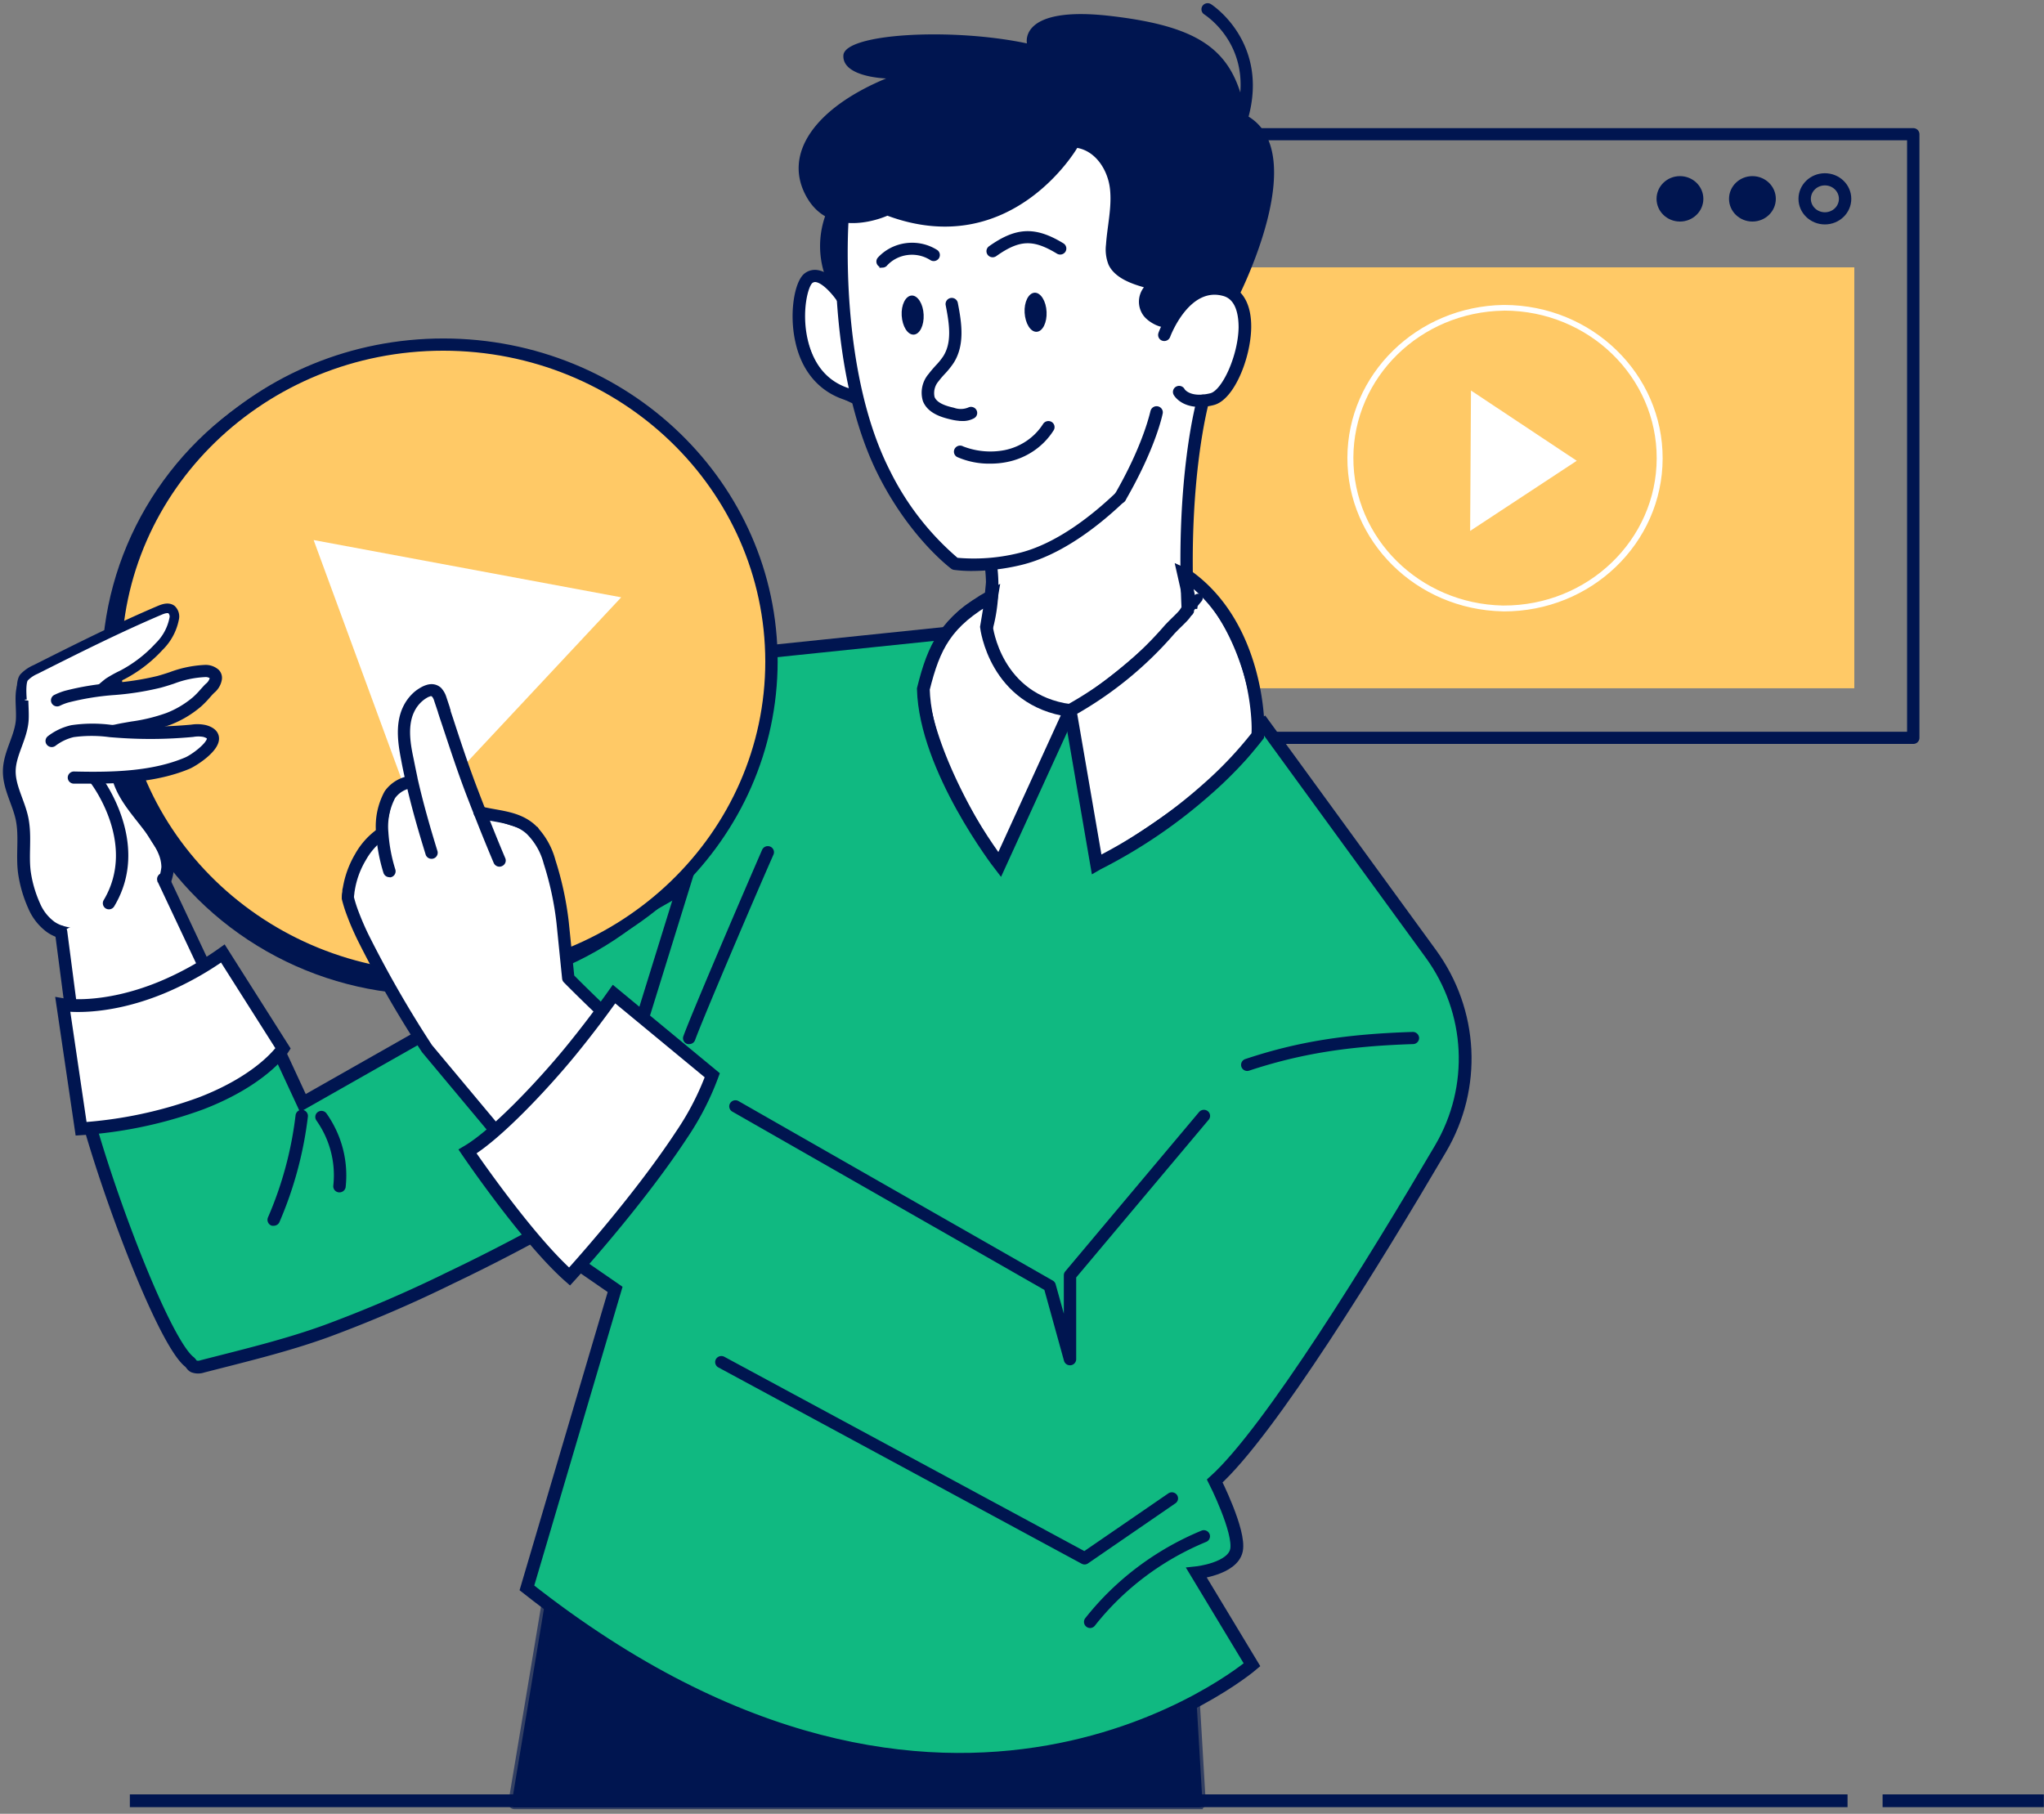 <svg width="320" height="284" fill="none" aria-hidden="true" xmlns="http://www.w3.org/2000/svg"><rect width="100%" height="100%" fill="#808080" stroke="none"/><path fill-rule="evenodd" clip-rule="evenodd" d="M157.556 115.983h141.976a.46.46 0 0 0 .468-.452V21.017a.46.46 0 0 0-.468-.452H157.556a.46.46 0 0 0-.468.452v94.514c0 .25.209.452.468.452Zm141.508-.904h-141.04v-93.61h141.04v93.61Z" fill="#001550"/><path d="M158.024 115.079h-.5v.5h.5v-.5Zm141.04 0v.5h.5v-.5h-.5Zm-141.04-93.61v-.5h-.5v.5h.5Zm141.04 0h.5v-.5h-.5v.5Zm.468 94.014H157.556v1h141.976v-1Zm-.032.048c0-.019.009-.033.016-.04a.026.026 0 0 1 .016-.008v1a.96.96 0 0 0 .968-.952h-1Zm0-94.514v94.514h1V21.017h-1Zm.032.048a.024.024 0 0 1-.016-.008.057.057 0 0 1-.016-.04h1a.96.96 0 0 0-.968-.952v1Zm-141.976 0h141.976v-1H157.556v1Zm.032-.048a.057.057 0 0 1-.016.04.024.024 0 0 1-.016.008v-1a.96.96 0 0 0-.968.952h1Zm0 94.514V21.017h-1v94.514h1Zm-.032-.048c.003 0 .01.002.016.008a.057.057 0 0 1 .016.04h-1c0 .542.45.952.968.952v-1Zm.468.096h141.04v-1h-141.04v1Zm-.5-94.11v93.61h1v-93.61h-1Zm141.54-.5h-141.04v1h141.04v-1Zm.5 94.11v-93.61h-1v93.61h1Z" fill="#001550"/><path fill-rule="evenodd" clip-rule="evenodd" d="M282.064 31.133c0 1.937 1.627 3.507 3.632 3.507 2.006 0 3.632-1.57 3.632-3.507s-1.626-3.508-3.632-3.508c-2.005 0-3.632 1.57-3.632 3.508Zm.936 0c0-1.438 1.207-2.604 2.696-2.604s2.696 1.166 2.696 2.604c0 1.438-1.207 2.603-2.696 2.603S283 32.571 283 31.133Z" fill="#001550"/><path d="M285.696 34.14c-1.746 0-3.132-1.362-3.132-3.007h-1c0 2.23 1.867 4.007 4.132 4.007v-1Zm3.132-3.007c0 1.645-1.385 3.007-3.132 3.007v1c2.266 0 4.132-1.778 4.132-4.007h-1Zm-3.132-3.008c1.747 0 3.132 1.363 3.132 3.008h1c0-2.23-1.866-4.008-4.132-4.008v1Zm-3.132 3.008c0-1.645 1.386-3.008 3.132-3.008v-1c-2.265 0-4.132 1.778-4.132 4.008h1Zm3.132-3.104c-1.748 0-3.196 1.373-3.196 3.104h1c0-1.146.967-2.104 2.196-2.104v-1Zm3.196 3.104c0-1.73-1.447-3.104-3.196-3.104v1c1.23 0 2.196.958 2.196 2.104h1Zm-3.196 3.103c1.749 0 3.196-1.373 3.196-3.103h-1c0 1.145-.966 2.103-2.196 2.103v1Zm-3.196-3.103c0 1.73 1.448 3.103 3.196 3.103v-1c-1.229 0-2.196-.958-2.196-2.103h-1Z" fill="#001550"/><path d="M277.516 31.133c0 1.687-1.417 3.055-3.164 3.055s-3.164-1.368-3.164-3.055c0-1.688 1.417-3.056 3.164-3.056s3.164 1.368 3.164 3.056ZM266.17 31.133c0 1.687-1.416 3.055-3.164 3.055-1.747 0-3.164-1.368-3.164-3.055 0-1.688 1.417-3.056 3.164-3.056 1.748 0 3.164 1.368 3.164 3.056Z" fill="#001550" stroke="#001550"/><path fill="#FFC966" d="M167.506 41.863h122.796v65.903H167.506z"/><path fill-rule="evenodd" clip-rule="evenodd" d="M235.242 95.725h.14v.009c13.721.037 24.875-10.674 24.914-23.925.039-13.25-11.052-24.023-24.773-24.06h-.15c-13.533.216-24.396 10.855-24.432 23.925-.035 13.071 10.77 23.765 24.301 24.05Zm-23.364-24.06c.035-12.575 10.485-22.81 23.504-23.021l.141-.01c13.203.035 23.878 10.4 23.842 23.152-.037 12.752-10.77 23.06-23.974 23.026h-.14c-13.018-.281-23.409-10.571-23.373-23.146Z" fill="#fff"/><path d="m230.29 61.146-.131 21.985 16.691-10.983-16.56-11.002Z" fill="#fff"/><path d="M187.801 282.548c-1.011-17.384-1.704-29.426-1.704-29.426-64.347 15.052-99.169-9.112-99.169-9.112s-2.808 17.113-6.384 38.538H187.8Z" fill="#001550"/><path fill-rule="evenodd" clip-rule="evenodd" d="M80.544 283h107.257v-.009a.48.48 0 0 0 .338-.145.451.451 0 0 0 .13-.334c-1.02-17.384-1.713-29.417-1.713-29.417a.429.429 0 0 0-.187-.343.471.471 0 0 0-.384-.073c-63.373 14.826-98.43-8.796-98.785-9.04a.473.473 0 0 0-.73.299s-2.818 17.113-6.385 38.538c-.02.129.018.26.103.361a.467.467 0 0 0 .356.163Zm106.789-.904H81.097c1.381-8.297 2.647-15.926 3.677-22.139a4483.9 4483.9 0 0 1 2.529-15.179c4.98 3.074 39.512 22.474 98.382 8.914.102 1.804.463 8.013.984 16.979l.664 11.425Z" fill="#001550"/><g opacity=".6" fill="#001550"><path fill-rule="evenodd" clip-rule="evenodd" d="M80.544 282.777h107.257v-.009a.484.484 0 0 0 .338-.144.447.447 0 0 0 .13-.332c-1.02-17.286-1.713-29.251-1.713-29.251a.426.426 0 0 0-.187-.341.475.475 0 0 0-.384-.072c-63.373 14.742-98.43-8.747-98.785-8.989a.473.473 0 0 0-.73.296s-2.818 17.017-6.385 38.321a.444.444 0 0 0 .103.359.466.466 0 0 0 .356.162Zm106.789-.899H81.097c1.381-8.249 2.647-15.836 3.677-22.013 1.287-7.715 2.207-13.232 2.529-15.094 4.98 3.057 39.512 22.347 98.383 8.864.101 1.793.462 7.967.983 16.883l.664 11.36Z"/><path d="M187.801 282.777v.5h.5v-.5h-.5Zm-107.257 0v-.5.5Zm107.257-.009-.009-.5-.491.009v.491h.5Zm.338-.144-.356-.35.356.35Zm.13-.332.5-.021-.001-.009-.499.03Zm-1.713-29.251-.5.011v.009l.001.009.499-.029Zm-.187-.341-.288.408.004.003.284-.411Zm-.384-.072.113.487.005-.001-.118-.486ZM87.2 243.639l-.282.413.282-.413Zm-.45-.045.192.462.002-.001-.194-.461Zm-.28.341-.492-.089-.002.008.494.081Zm-6.385 38.321-.493-.083v.005l.493.078Zm.103.359.381-.324v-.001l-.38.325Zm.909-.737-.493-.082-.098.582h.59v-.5Zm106.236 0v.5h.53l-.031-.529-.499.029Zm-102.56-22.013.494.082-.493-.082Zm2.53-15.094.261-.426-.628-.385-.126.726.493.085Zm98.383 8.864.499-.029-.034-.591-.577.132.112.488Zm.983 16.883-.499.029.499-.029Zm1.132 11.759H80.544v1h107.257v-1Zm-.5.491v.009h1v-.009h-1Zm.482-.494c.003-.003.005-.005.007-.005l.002-.001.018 1a.99.99 0 0 0 .686-.293l-.713-.701Zm-.014.038c0-.018.007-.031.014-.038l.713.701a.952.952 0 0 0 .273-.704l-1 .041Zm-1.213-29.271-.499.029V253.079l.002.026.006.104.024.409.092 1.592.35 6.003c.3 5.152.729 12.465 1.239 21.108l.998-.059c-.51-8.643-.938-15.955-1.239-21.107l-.35-6.003a2304.258 2304.258 0 0 0-.122-2.105l-.001-.026-.001-.006v-.002l-.499.028Zm-.471.07a.074.074 0 0 1-.029-.059l1-.021a.928.928 0 0 0-.404-.743l-.567.823Zm.018.003a.017.017 0 0 1-.01 0c-.003-.001-.007-.002-.012-.006l.576-.817a.973.973 0 0 0-.79-.149l.236.972Zm-99.185-9.062c.437.298 35.636 23.845 99.18 9.063l-.226-.974c-63.202 14.702-98.117-8.728-98.39-8.915l-.564.826Zm.025.003c-.004.002-.008.002-.011.002a.035.035 0 0 1-.014-.005l.564-.826a.974.974 0 0 0-.925-.093l.386.922Zm.018-.03c-.004.022-.016.029-.019.031l-.383-.924a.963.963 0 0 0-.581.714l.983.179Zm-6.382 38.313a25471.165 25471.165 0 0 0 6.256-37.548l.095-.577.025-.146a2.5 2.5 0 0 1 .007-.047v-.003l-.492-.082-.494-.081v.003l-.002.009-.006.037-.024.147-.096.576-.368 2.219a22345.492 22345.492 0 0 1-5.888 35.328l.987.165Zm-.01-.048a.056.056 0 0 1 .01.044l-.987-.156a.945.945 0 0 0 .216.762l.76-.65Zm-.025-.013.01.003c.004.001.01.005.015.011l-.761.648a.966.966 0 0 0 .737.338l-.001-1Zm.553.101h106.236v-1H81.097v1Zm3.184-22.595c-1.03 6.177-2.296 13.763-3.678 22.013l.987.165c1.382-8.25 2.647-15.837 3.677-22.014l-.986-.164Zm2.53-15.097c-.324 1.864-1.244 7.383-2.53 15.097l.986.164c1.287-7.716 2.207-13.23 2.529-15.09l-.986-.171Zm98.763 8.461c-58.712 13.448-93.111-5.796-98.01-8.802l-.523.853c5.062 3.106 39.728 22.444 98.756 8.924l-.223-.975Zm1.594 17.342c-.521-8.916-.882-15.089-.983-16.883l-.999.057c.102 1.794.463 7.969.984 16.884l.998-.058Zm.664 11.36-.664-11.36-.998.058.664 11.36.998-.058Z"/></g><path d="M3.495 112.512c-.094 2.811-1.975 5.343-2.04 8.136-.057 2.622 1.478 5.008 2.002 7.576.562 2.766 0 5.605.365 8.38.258 1.79.765 3.539 1.508 5.198a7.945 7.945 0 0 0 2.583 3.318c1.872 1.338 4.54 1.283 6.796 1.283a10.63 10.63 0 0 0 6.553-1.808 14.058 14.058 0 0 0 3.407-4.447 9.46 9.46 0 0 0 1.6-4.349 6.561 6.561 0 0 0-.56-2.558c-1.873-4.439-6.553-7.603-7.34-12.322-.337-2.016.094-4.068.281-6.093.187-2.025.066-4.24-1.207-5.876-2.107-2.712-7.04-3.281-10.297-3.272-4.756.009-3.53 3.48-3.651 6.834Z" fill="#fff" stroke="#001550" stroke-width="2"/><path fill-rule="evenodd" clip-rule="evenodd" d="M7.689 145.499c1.853 1.302 4.277 1.365 6.468 1.365v-.036h.627c2.44.134 4.855-.542 6.843-1.916a14.87 14.87 0 0 0 3.529-4.593 9.821 9.821 0 0 0 1.657-4.52 7.02 7.02 0 0 0-.6-2.712 23.295 23.295 0 0 0-3.482-5.352c-1.75-2.205-3.398-4.294-3.828-6.87a15.72 15.72 0 0 1 .122-4.475c.065-.497.121-1.003.168-1.51.253-2.757-.16-4.719-1.301-6.183-2.35-3.028-7.676-3.453-10.69-3.453a4.396 4.396 0 0 0-3.22 1.021c-1.064 1.045-1.002 2.674-.937 4.403v1.826a12.513 12.513 0 0 1-.992 3.896 9.989 9.989 0 0 0 .056 9.04c.386.941.699 1.908.937 2.893.237 1.468.315 2.955.234 4.439a23.928 23.928 0 0 0 .13 3.914c.26 1.831.776 3.62 1.536 5.316a8.387 8.387 0 0 0 2.743 3.507Zm-4.718-28.82a13.524 13.524 0 0 0 1.04-4.167l-.029.036c.038-.429.025-.858.012-1.282-.006-.21-.012-.419-.012-.625-.066-1.61-.112-2.993.646-3.761a3.556 3.556 0 0 1 2.546-.741c2.256.027 7.76.28 9.941 3.091.993 1.275 1.348 3.038 1.114 5.56-.028.373-.072.746-.116 1.119l-.043.373a16.597 16.597 0 0 0-.122 4.719c.478 2.712 2.275 5.035 4.007 7.232a22.269 22.269 0 0 1 3.36 5.144c.337.754.518 1.565.534 2.386a9.113 9.113 0 0 1-1.545 4.132 13.827 13.827 0 0 1-3.285 4.321 10.032 10.032 0 0 1-6.263 1.726h-.271c-2.125 0-4.54 0-6.244-1.193a7.417 7.417 0 0 1-2.434-3.137 19.01 19.01 0 0 1-1.47-5.071 23.188 23.188 0 0 1-.121-3.779 20.838 20.838 0 0 0-.253-4.629 20.76 20.76 0 0 0-.936-3.028 9.116 9.116 0 0 1-.056-8.426Z" fill="#001550"/><path d="m9.57 145.906 3.127 23.966s17.673-4.195 22.887-10.93L25.56 137.644" fill="#fff"/><path d="m9.57 145.906 3.127 23.966s17.673-4.195 22.887-10.93L25.56 137.644" stroke="#001550"/><path d="M12.697 170.324a.501.501 0 0 1-.272-.082.447.447 0 0 1-.196-.316L9.102 145.96a.455.455 0 0 1 .403-.506.471.471 0 0 1 .35.09.44.44 0 0 1 .174.308l3.06 23.45c2.893-.741 17.206-4.647 21.952-10.423l-9.913-21.046a.462.462 0 0 1 .234-.605.475.475 0 0 1 .618.226l10.035 21.298a.456.456 0 0 1-.057.461c-5.251 6.78-22.466 10.921-23.158 11.093l-.103.018Z" fill="#001550" stroke="#001550"/><path d="m41.8 160.597 5.616 12.113 57.794-32.815 10.981-14.148 7.563 17.764-15.445 34.931a293.549 293.549 0 0 1-37.921 21.696 203.552 203.552 0 0 1-19.33 8.299c-6.3 2.278-12.862 3.833-19.358 5.505a2.03 2.03 0 0 1-1.367 0c-.29-.144-.412-.488-.674-.696-4.755-3.697-16.681-36.657-17.907-47.153l30.048-5.496Z" fill="#10B981" stroke="#001550" stroke-width="2"/><path d="m197.265 112.62 26.734 36.712c6.578 9.033 7.172 20.918 1.526 30.52-10.297 17.538-26.763 44.297-35.346 52.035 0 0 4.006 7.919 3.398 10.848-.609 2.929-6.263 3.526-6.263 3.526l8.696 14.41s-47.169 40.274-113.519-12.042L96.3 201.892l-7.311-5.045 29.327-94.605 30.142-3.127 9.164 23.432 9.895-11.301 9.932 11.301 19.817-9.927Z" fill="#10B981" stroke="#001550" stroke-width="2"/><path d="M195.262 167.187a.457.457 0 0 1-.44-.308.456.456 0 0 1 .29-.578c8.125-2.712 15.679-3.896 26.07-4.222a.48.48 0 0 1 .487.443.445.445 0 0 1-.131.322.472.472 0 0 1-.328.139c-10.297.326-17.786 1.537-25.798 4.177a.428.428 0 0 1-.15.027ZM170.67 254.415a.479.479 0 0 1-.416-.257.447.447 0 0 1 .042-.475c4.689-5.943 10.89-10.615 18.001-13.56a.474.474 0 0 1 .597.246.445.445 0 0 1-.232.585c-6.958 2.872-13.027 7.435-17.617 13.244a.48.48 0 0 1-.375.217ZM42.848 191.424a.733.733 0 0 1-.187 0 .465.465 0 0 1-.253-.597 57.553 57.553 0 0 0 4.362-16.146.467.467 0 0 1 .52-.402.459.459 0 0 1 .416.502 58.906 58.906 0 0 1-4.427 16.398.48.48 0 0 1-.431.245ZM53.145 186.198h-.056a.455.455 0 0 1-.412-.497c.415-3.719-.554-7.458-2.734-10.55a.451.451 0 0 1 .113-.633.482.482 0 0 1 .655.118c2.317 3.281 3.345 7.252 2.902 11.2a.474.474 0 0 1-.468.362ZM107.897 162.983a.472.472 0 0 1-.159 0 .455.455 0 0 1-.264-.228.426.426 0 0 1-.017-.341c1.235-3.427 9.361-22.366 12.309-29.137a.465.465 0 0 1 .375-.287.472.472 0 0 1 .44.18c.102.133.119.31.046.46-2.911 6.581-11.083 25.746-12.29 29.082a.47.47 0 0 1-.44.271ZM167.516 213.273a.465.465 0 0 1-.458-.334l-3.127-11.3-49.042-28.025a.442.442 0 0 1-.156-.615.477.477 0 0 1 .634-.162l49.201 28.106a.454.454 0 0 1 .215.271l2.265 8.136v-9.664c0-.105.036-.207.103-.289l20.959-24.96a.49.49 0 0 1 .665-.063.436.436 0 0 1 .065.632l-20.856 24.834v12.981a.465.465 0 0 1-.412.452h-.056ZM169.819 244.462a.525.525 0 0 1-.234-.054l-56.877-30.737a.458.458 0 0 1-.226-.27.439.439 0 0 1 .039-.345.486.486 0 0 1 .646-.171l56.624 30.564 13.395-9.202a.488.488 0 0 1 .655.099.439.439 0 0 1-.112.633l-13.639 9.374a.485.485 0 0 1-.271.109Z" fill="#001550" stroke="#001550"/><ellipse cx="67.527" cy="104.88" rx="51.587" ry="50.88" fill="#001550"/><ellipse cx="69.423" cy="103.562" rx="51.363" ry="49.603" fill="#FFC966" stroke="#001550"/><path fill-rule="evenodd" clip-rule="evenodd" d="M17.583 103.535c-.01 27.641 23.181 50.059 51.803 50.074 28.624-.015 51.828-22.413 51.859-50.056 0-27.64-23.2-50.05-51.822-50.055-28.621-.005-51.83 22.396-51.84 50.037Zm.936.048C18.507 76.44 41.28 54.426 69.386 54.411c28.103.015 50.887 22.002 50.923 49.142.005 27.143-22.773 49.152-50.88 49.161-28.105.008-50.898-21.987-50.91-49.131Z" fill="#001550"/><path d="M69.386 153.609v.5-.5Zm-51.803-50.074h-.5.5Zm103.662.018.5.001v-.001h-.5ZM69.423 53.498v-.5.5Zm-.037.913v-.5.5ZM18.52 103.583l-.5.001.5-.001Zm101.79-.03h.5-.5Zm-50.88 49.161.001.5v-.5Zm-.043.395c-28.362-.015-51.313-22.225-51.303-49.574h-1c-.01 27.934 23.421 50.558 52.303 50.574v-1Zm51.359-49.556c-.03 27.351-22.995 49.541-51.36 49.556l.001 1c28.883-.016 52.328-22.62 52.359-50.555l-1-.001ZM69.423 53.998c28.363.005 51.322 22.206 51.322 49.555h1c0-27.933-23.44-50.55-52.322-50.555v1Zm-51.34 49.537c.01-27.348 22.978-49.542 51.34-49.537v-1c-28.88-.005-52.33 22.603-52.34 50.537h1Zm51.303-49.624c-28.366.015-51.379 22.237-51.367 49.673l1-.001c-.012-26.85 22.521-48.657 50.367-48.672v-1Zm51.423 49.642c-.036-27.433-23.06-49.627-51.422-49.642l-.001 1c27.844.015 50.388 21.795 50.423 48.643l1-.001ZM69.43 153.214c28.366-.009 51.385-22.225 51.379-49.661h-1c.005 26.851-22.533 48.652-50.38 48.661l.001 1Zm-51.41-49.63c.012 27.435 23.044 49.638 51.41 49.63v-1c-27.847.008-50.399-21.78-50.41-48.631l-1 .001Z" fill="#001550"/><path d="m49.101 84.56 15.951 43.411 32.201-34.443-48.152-8.968Z" fill="#fff"/><path d="M107.026 170.333S97.15 190.14 89.718 192.3l-11.12-13.714-9.362-11.553-2.387-2.847-.056-.091-10.007-17.438-1.123-1.962-.337-1.428-.796-3.363-.056-.244.14-.407 1.873-5.036 3.341-3.706v-.136l1.208-5.948.131-.642 3.183-1.898v-.045c-.225-.579-2.574-7.043-.74-10.803a4.265 4.265 0 0 1 1.873-1.989 5.2 5.2 0 0 1 1.17-.47c.079-.152.18-.292.3-.416.29-.317.795-.561 1.385.244.274.4.488.835.636 1.293.103.244.206.533.309.849 0 .145.084.29.131.443.047.154.103.326.16.498.112.361.233.723.355 1.084 1.722 5.171 4.942 13.958 5.186 14.591l7.779 2.477.936.289.459 1.212 2.714 7.178.178.47.084.578 1.723 13.759.065.064 14.687 14.003 3.286 3.137Z" fill="#fff" stroke="#001550"/><path d="M107.896 171.436a.47.47 0 0 1-.318-.127c-13.161-11.879-18.9-17.8-18.956-17.854a.456.456 0 0 1-.121-.262l-.88-8.706a48.867 48.867 0 0 0-2.022-9.402 10.65 10.65 0 0 0-2.808-4.891c-1.526-1.383-3.454-1.726-5.504-2.097-.759-.136-1.545-.271-2.313-.47a.459.459 0 0 1-.284-.209.428.428 0 0 1-.043-.342.453.453 0 0 1 .215-.278.483.483 0 0 1 .356-.048c.73.19 1.498.326 2.246.461 2.088.371 4.24.76 5.973 2.332a11.536 11.536 0 0 1 3.042 5.28 49.981 49.981 0 0 1 2.069 9.592l.87 8.551c.843.859 6.646 6.726 18.797 17.701a.442.442 0 0 1 .121.499.47.47 0 0 1-.44.288v-.018Z" fill="#001550" stroke="#001550"/><path d="M78.185 135.203a.478.478 0 0 1-.43-.281 283.228 283.228 0 0 1-3.08-7.575c-.384-.949-.749-1.917-1.123-2.875-1.526-3.969-2.809-7.973-4.072-11.752a37.334 37.334 0 0 1-.356-1.085l-.047-.127c0-.135-.084-.262-.112-.388l-.487-1.447c0-.072-.047-.135-.065-.208a2.076 2.076 0 0 0-.403-.723l-.047-.054a.78.78 0 0 0-.86-.1 2.393 2.393 0 0 0-.544.254c-.27.157-.524.338-.758.542a5.604 5.604 0 0 0-1.432 1.907l-.094.199c-1.02 2.405-.459 5.334 0 7.477.178.904.365 1.808.571 2.784a.078.078 0 0 0 0 .045c.936 4.186 2.125 8.236 3.173 11.644a.451.451 0 0 1-.323.513.473.473 0 0 1-.566-.251c-1.058-3.426-2.265-7.494-3.201-11.752a62.554 62.554 0 0 1-.59-2.812c-.43-2.251-1.03-5.333.094-7.982l.103-.226a6.648 6.648 0 0 1 1.666-2.215 5.89 5.89 0 0 1 .936-.642c.235-.139.486-.251.749-.334.213-.074.438-.113.664-.118.448-.004.877.169 1.19.479l.055.073c.26.308.456.661.58 1.039l.553 1.664c0 .135.075.253.112.37v.127c.113.361.234.723.356 1.076 1.226 3.76 2.537 7.756 4.063 11.698.365.967.74 1.925 1.114 2.874 1.076 2.712 2.078 5.216 3.07 7.549a.437.437 0 0 1-.005.346.46.46 0 0 1-.257.241.394.394 0 0 1-.197.046Z" fill="#001550" stroke="#001550"/><path d="M60.961 136.848a.475.475 0 0 1-.45-.325 26.438 26.438 0 0 1-1.141-6.148 10.995 10.995 0 0 1 1.207-6.084l.075-.135a5.35 5.35 0 0 1 3.22-2.116.488.488 0 0 1 .595.33.466.466 0 0 1-.342.574 4.438 4.438 0 0 0-2.677 1.727l-.066.117a10.162 10.162 0 0 0-1.076 5.578 25.285 25.285 0 0 0 1.114 5.94.459.459 0 0 1-.328.56l-.131-.018Z" fill="#001550" stroke="#001550"/><path d="M88.988 191.134a.484.484 0 0 1-.365-.163l-22.139-26.505-.056-.082a171.273 171.273 0 0 1-10.072-17.556c-.618-1.293-1.105-2.413-1.479-3.426-.35-.885-.64-1.791-.87-2.712a.586.586 0 0 1 0-.127c0-.244 0-.488.056-.741s0-.443.093-.669a14.873 14.873 0 0 1 1.872-5.18 11.42 11.42 0 0 1 3.501-3.86.478.478 0 0 1 .646.136c.07.1.094.223.067.34a.442.442 0 0 1-.207.283 10.763 10.763 0 0 0-3.192 3.553 13.863 13.863 0 0 0-1.788 4.882c-.04.206-.069.414-.084.624-.032.203-.051.408-.057.614.22.866.495 1.717.824 2.55a42.93 42.93 0 0 0 1.451 3.354 172.887 172.887 0 0 0 9.97 17.384.51.51 0 0 1 .065.099l22.11 26.47a.442.442 0 0 1-.065.633.487.487 0 0 1-.281.099Z" fill="#001550" stroke="#001550"/><path d="M111.51 168.362a43.31 43.31 0 0 1-4.774 9.275c-7.077 10.785-17.57 22.239-17.57 22.239-6.694-5.903-15.97-19.581-15.97-19.581 4.596-2.712 11.954-10.604 16.091-15.657a162.57 162.57 0 0 0 6.843-8.986l15.38 12.71Z" fill="#fff" stroke="#001550" stroke-width="2"/><path fill-rule="evenodd" clip-rule="evenodd" d="M88.828 200.21c.088.076.201.118.319.118l.018-.018a.483.483 0 0 0 .328-.154c.103-.108 10.606-11.598 17.617-22.293a44.197 44.197 0 0 0 4.83-9.347.459.459 0 0 0-.14-.497l-15.39-12.711a.482.482 0 0 0-.692.1 150.29 150.29 0 0 1-6.815 8.949c-3.875 4.701-11.298 12.783-15.979 15.549a.47.47 0 0 0-.206.29.412.412 0 0 0 .066.343c.013.014.113.158.29.411 1.628 2.331 9.75 13.959 15.754 19.26Zm.282-.976c-5.926-5.379-13.76-16.588-15.287-18.794v-.009c4.774-3.038 12.01-10.866 15.83-15.504a174.89 174.89 0 0 0 6.552-8.588l14.744 12.177a43.394 43.394 0 0 1-4.625 8.886c-6.29 9.592-15.408 19.834-17.214 21.832Z" fill="#001550"/><path d="M3.439 109.574c-.103-1.356-.131-2.965.337-3.516a5.458 5.458 0 0 1 1.788-1.23c6.412-3.227 12.834-6.455 19.461-9.275.58-.244 1.31-.48 1.826-.109.391.383.547.934.411 1.456a8.334 8.334 0 0 1-2.35 4.339 21.144 21.144 0 0 1-5.765 4.439 18.94 18.94 0 0 0-2.153 1.193 19.41 19.41 0 0 0-2.434 2.242 20.812 20.812 0 0 1-1.873 1.618" fill="#fff"/><path d="M3.439 109.574c-.103-1.356-.131-2.965.337-3.516a5.458 5.458 0 0 1 1.788-1.23c6.412-3.227 12.834-6.455 19.461-9.275.58-.244 1.31-.48 1.826-.109.391.383.547.934.411 1.456a8.334 8.334 0 0 1-2.35 4.339 21.144 21.144 0 0 1-5.765 4.439 18.94 18.94 0 0 0-2.153 1.193 19.41 19.41 0 0 0-2.434 2.242 20.812 20.812 0 0 1-1.873 1.618" stroke="#001550" stroke-width="1.5"/><path d="M12.697 111.183a.443.443 0 0 1-.366-.172.43.43 0 0 1 .075-.632 19.904 19.904 0 0 0 1.816-1.583c.2-.192.387-.382.562-.569.591-.63 1.24-1.208 1.938-1.727a13.514 13.514 0 0 1 1.675-.949l.525-.271a20.411 20.411 0 0 0 5.616-4.348 7.742 7.742 0 0 0 2.247-4.087c0-.235.065-.813-.244-1.04-.309-.225-.936 0-1.348.163-6.609 2.812-13.105 6.094-19.433 9.267a4.807 4.807 0 0 0-1.638 1.103c-.16.189-.403.904-.234 3.209a.458.458 0 0 1-.435.483.463.463 0 0 1-.501-.42c-.15-2.106 0-3.291.44-3.842a5.931 5.931 0 0 1 1.937-1.338c6.32-3.182 12.844-6.464 19.48-9.284a2.325 2.325 0 0 1 2.303-.063c.535.474.763 1.189.6 1.87a8.57 8.57 0 0 1-2.472 4.584 21.593 21.593 0 0 1-5.888 4.52l-.534.272a9.905 9.905 0 0 0-3.37 2.504c-.187.199-.383.388-.57.578a21.879 21.879 0 0 1-1.873 1.655.489.489 0 0 1-.309.117Z" fill="#001550"/><path d="M9.008 109.637a9.569 9.569 0 0 1 1.423-.551c4.68-1.365 9.782-1.04 14.51-2.323 2.387-.651 4.68-1.718 7.207-1.7.75 0 1.77.298 1.685 1.202-.084.904-.73 1.266-1.226 1.808a19.396 19.396 0 0 1-1.76 1.808 15.493 15.493 0 0 1-4.409 2.622 38.74 38.74 0 0 1-7.301 1.672c-2.397.443-4.68 1.158-7.03 1.808-.58.163-1.17.308-1.77.425" fill="#fff"/><path d="M10.338 116.878a.473.473 0 0 1-.459-.361.44.44 0 0 1 .068-.34.47.47 0 0 1 .297-.194 21.85 21.85 0 0 0 1.732-.415l1.423-.398a58.735 58.735 0 0 1 5.616-1.419l1.601-.281a27.295 27.295 0 0 0 5.617-1.365 15.15 15.15 0 0 0 4.277-2.54c.45-.399.868-.828 1.255-1.284l.468-.515c.094-.108.206-.217.309-.316.4-.312.68-.745.795-1.23a.496.496 0 0 0-.112-.371 1.671 1.671 0 0 0-1.114-.334 16.264 16.264 0 0 0-5.064 1.067c-.665.217-1.339.434-2.013.614a44.03 44.03 0 0 1-7.151 1.13c-2.48.175-4.937.575-7.34 1.194a8.38 8.38 0 0 0-1.357.524.484.484 0 0 1-.487-.003.447.447 0 0 1-.22-.42.453.453 0 0 1 .286-.381 9.726 9.726 0 0 1 1.507-.588 42.102 42.102 0 0 1 7.489-1.23 43.413 43.413 0 0 0 7.002-1.093c.664-.181 1.31-.389 1.966-.606a17.36 17.36 0 0 1 5.373-1.112 2.56 2.56 0 0 1 1.797.633c.269.287.395.673.346 1.057a2.909 2.909 0 0 1-1.048 1.809l-.29.289-.45.506a14.28 14.28 0 0 1-1.347 1.374 15.989 15.989 0 0 1-4.54 2.712 28.87 28.87 0 0 1-5.814 1.41l-1.582.281c-1.872.352-3.744.904-5.56 1.401l-1.423.398a23.82 23.82 0 0 1-1.806.434l-.047-.037Z" fill="#001550" stroke="#001550"/><path d="M8.11 115.993a8.326 8.326 0 0 1 3.257-1.546 25.177 25.177 0 0 1 6.806 0c3.964.306 7.949.272 11.907-.1a5.296 5.296 0 0 1 1.928 0c3.679 1.004-1.282 4.457-2.668 5.036-5.457 2.287-11.916 2.395-17.785 2.26" fill="#fff"/><path d="M14.485 122.203h-2.92a.472.472 0 0 1-.33-.139.442.442 0 0 1-.13-.322.47.47 0 0 1 .478-.443c6.019.145 12.319 0 17.57-2.224 1.114-.461 3.745-2.413 3.745-3.462 0-.307-.347-.552-.983-.723a4.933 4.933 0 0 0-1.723 0 70.437 70.437 0 0 1-12.029.108l-.936-.072a21.307 21.307 0 0 0-5.785 0 8.024 8.024 0 0 0-3.06 1.455.479.479 0 0 1-.656-.081.442.442 0 0 1 .075-.633 8.833 8.833 0 0 1 3.454-1.627 22.254 22.254 0 0 1 6.057-.054l.88.072c3.936.301 7.892.268 11.822-.099a5.674 5.674 0 0 1 2.107.063c1.32.361 1.638 1.03 1.666 1.528.13 1.808-3.501 4.031-4.287 4.357-4.54 1.907-9.81 2.296-15.015 2.296Z" fill="#001550" stroke="#001550"/><path d="M14.953 122.004s7.788 9.944 2.115 19.427l-2.115-19.427Z" fill="#fff"/><path d="M17.068 141.883a.512.512 0 0 1-.234-.054.461.461 0 0 1-.177-.624c5.457-9.139-2.004-18.83-2.079-18.921a.442.442 0 0 1-.06-.451.467.467 0 0 1 .375-.275.478.478 0 0 1 .434.175c.075.099 7.91 10.251 2.144 19.888a.468.468 0 0 1-.403.262Z" fill="#001550" stroke="#001550"/><path d="M44.318 164.167s-3.08 4.837-12.844 8.597a67.555 67.555 0 0 1-18.777 3.978l-2.865-19.436s6.272 1.094 15.399-2.649a48.879 48.879 0 0 0 9.66-5.361l9.427 14.871Z" fill="#fff" stroke="#001550" stroke-width="2"/><path fill-rule="evenodd" clip-rule="evenodd" d="M12.238 176.805a.453.453 0 0 0 .459.389h.037a68.571 68.571 0 0 0 18.918-4.014c9.758-3.756 12.906-8.537 13.057-8.766l.002-.003a.447.447 0 0 0 0-.479l-9.417-14.871a.521.521 0 0 0-.31-.208.5.5 0 0 0-.374.082 48.448 48.448 0 0 1-9.557 5.306c-8.547 3.497-14.607 2.692-15.104 2.626a.518.518 0 0 0-.444.113.435.435 0 0 0-.132.389l2.865 19.436Zm.889-.551-2.715-18.424c1.797.145 7.395.362 14.978-2.757a49.095 49.095 0 0 0 9.36-5.117l9.034 14.202c-.74.959-4.157 4.99-12.45 8.191a67.375 67.375 0 0 1-18.207 3.905Z" fill="#001550"/><path d="M12.697 177.194v-.25h-.002l.002.25Zm-.46-.389.249-.031v-.005l-.248.036Zm.497.389v.25h.017l-.017-.25Zm18.918-4.014.086.235.004-.001-.09-.234Zm13.057-8.766-.209-.138.21.138Zm.002-.003.209.138.002-.004-.211-.134Zm0-.479.211-.133-.211.133Zm-9.417-14.871.211-.134-.006-.008-.205.142Zm-.31-.208.057-.244-.012-.002-.044.246Zm-.374.082-.143-.205-.002.001.145.204Zm-9.557 5.306.095.232v-.001l-.095-.231Zm-15.104 2.626.033-.248-.033.248Zm-.033-.004-.036.247.018.003h.018v-.25Zm-.412.117-.162-.19-.01.009.172.181Zm-.13.389.247-.036-.001-.006-.247.042Zm1.038.461.02-.249-.313-.025.046.311.247-.037Zm2.715 18.424-.248.036.034.23.232-.017-.018-.249Zm12.263-21.181.095.231-.095-.231Zm9.36-5.117.211-.134-.14-.22-.214.149.143.205Zm9.034 14.202.198.153.107-.139-.094-.148-.211.134Zm-12.45 8.191.085.235.005-.002-.09-.233Zm-18.64 4.595a.203.203 0 0 1-.208-.17l-.496.063c.045.356.356.61.708.607l-.003-.5Zm.04 0h-.037v.5h.037v-.5Zm18.832-3.998a68.373 68.373 0 0 1-18.849 3.999l.034.499a68.84 68.84 0 0 0 18.987-4.029l-.172-.469Zm12.934-8.67c-.126.192-3.234 4.935-12.938 8.671l.18.467c9.812-3.778 13-8.595 13.176-8.863l-.418-.275Zm.002-.002-.002.002.418.275.001-.002-.417-.275Zm-.003-.208a.196.196 0 0 1 0 .212l.423.267a.698.698 0 0 0 0-.746l-.423.267Zm-9.417-14.871 9.417 14.871.423-.267-9.417-14.871-.423.267Zm-.153-.098a.262.262 0 0 1 .159.106l.411-.284a.765.765 0 0 0-.458-.309l-.112.487Zm-.175.043a.255.255 0 0 1 .187-.041l.088-.492a.751.751 0 0 0-.562.123l.287.41Zm-9.605 5.332a48.642 48.642 0 0 0 9.607-5.334l-.291-.407a48.158 48.158 0 0 1-9.508 5.279l.192.462Zm-15.233 2.643c.524.069 6.632.876 15.232-2.642l-.19-.463c-8.494 3.475-14.507 2.671-14.976 2.609l-.066.496Zm0-.002h-.013l-.006-.001h-.004.002l.021.003.066-.496a.55.55 0 0 1-.025-.003l-.01-.001-.009-.001-.022-.001v.5Zm-.249.057a.272.272 0 0 1 .213-.06l.073-.494a.762.762 0 0 0-.611.175l.325.379Zm-.047.157a.183.183 0 0 1 .057-.165l-.345-.363a.684.684 0 0 0-.205.613l.493-.085Zm2.865 19.442-2.864-19.436-.495.073 2.865 19.436.494-.073Zm-2.32-18.902 2.715 18.423.494-.072-2.715-18.424-.494.073Zm15.13-3.025c-7.537 3.1-13.093 2.881-14.863 2.739l-.04.498c1.825.147 7.465.363 15.093-2.775l-.19-.462Zm9.312-5.091a48.867 48.867 0 0 1-9.313 5.091l.191.462a49.377 49.377 0 0 0 9.409-5.143l-.287-.41Zm9.388 14.273-9.034-14.202-.422.268 9.034 14.202.422-.268Zm-12.571 8.558c8.341-3.219 11.794-7.281 12.558-8.271l-.396-.305c-.715.926-4.096 4.928-12.342 8.109l.18.467Zm-18.279 3.921a67.561 67.561 0 0 0 18.274-3.92l-.171-.469a67.077 67.077 0 0 1-18.14 3.891l.037.498Z" fill="#001550"/><path d="M187.876 62.908s2.284 1.103 4.558-2.64c2.275-3.742 4.26-13.993-.748-14.87-6.768-3.182-9.052 1.437-9.052 1.437l-4.11-14.31s-1.133-13.217-9.801-12.114c-8.668 1.103-13.685 10.35-13.685 10.35l-23.487.905-.683 12.774s-3.875-2.64-5.017.66c-1.142 3.3-1.142 14.319 8.424 17.836 0 0 3.745 16.408 15.221 25.384l5.617.317-1.245 12.846c2.643 5.325 7.419 9.379 13.227 11.228 9.585 2.865 18.44-15.152 18.44-15.152s.225-22.329 2.341-34.65Z" fill="#fff" stroke="#001550"/><path d="M133.546 62.411h-.113c-4.371-.985-7.386-4.167-8.425-8.976-.992-4.403-.103-9.203 1.283-10.243a2.123 2.123 0 0 1 1.694-.398c2.088.344 4.138 3.372 4.222 3.499a.445.445 0 0 1-.136.628.48.48 0 0 1-.65-.13c-.525-.787-2.2-2.876-3.595-3.11a1.22 1.22 0 0 0-.936.225c-.936.687-1.928 5-.936 9.339.711 3.146 2.63 7.132 7.769 8.29.251.058.405.3.347.542a.459.459 0 0 1-.524.334Z" fill="#001550" stroke="#001550"/><path d="M196.9 115.116a.548.548 0 0 1 0 .081 61.16 61.16 0 0 1-7.938 8.38 80.513 80.513 0 0 1-17.14 11.662l-.14.081-4.147-24.083a57.39 57.39 0 0 0 15.604-12.71l.3-.308c.646-.686 1.75-1.663 2.087-2.17 1.142-1.708.936-.976.936-.976l-.749-3.426-.393-1.744.422.19c11.186 7.837 11.41 23.63 11.158 25.023Z" fill="#fff" stroke="#001550" stroke-width="2"/><path d="M171.663 135.79a.436.436 0 0 1-.206-.054.435.435 0 0 1-.253-.325l-4.156-24.083a.477.477 0 0 1 .131-.389.652.652 0 0 1 .234-.135 95.081 95.081 0 0 0 14.828-11.988l1.048-1.085a46.99 46.99 0 0 0 3.894-4.32.48.48 0 0 1 .655-.11.444.444 0 0 1 .113.634 48.433 48.433 0 0 1-3.979 4.411l-1.048 1.085a96.606 96.606 0 0 1-14.893 12.06l3.978 23.115a149.409 149.409 0 0 0 16.634-11.354c.394-.308.777-.633 1.152-.949 3.36-2.839 5.616-5.289 6.665-7.305.384-1.482-1.105-16.516-10.615-24.408a.44.44 0 0 1-.156-.427.455.455 0 0 1 .304-.343.48.48 0 0 1 .46.083c9.997 8.262 11.327 23.676 10.905 25.312v.118c-1.151 2.178-3.463 4.728-6.908 7.639-.374.325-.777.65-1.17.967a152.084 152.084 0 0 1-17.196 11.698.823.823 0 0 1-.168.09.44.44 0 0 1-.253.063Z" fill="#001550" stroke="#001550" stroke-width=".5"/><path d="m167.516 111.255-11.018 24.12s-11.607-15.007-11.944-27.492c1.685-6.734 3.501-10.486 10.699-14.563l-.814 4.854s1.329 11.472 13.077 13.081Z" fill="#fff" stroke="#001550" stroke-width="2"/><path d="m166.936 111.418-10.512 22.98c-2.032-3.028-10.26-15.829-11.393-26.533 2.275-11.734 9.914-13.759 9.998-13.759.12-.028.223-.1.286-.203a.428.428 0 0 0 .051-.34.479.479 0 0 0-.571-.334c-.337.073-8.322 2.134-10.7 14.537a.297.297 0 0 0 0 .126c1.283 12.431 11.917 27.555 12.02 27.699a.46.46 0 0 0 .384.199l.046-.009a.466.466 0 0 0 .384-.271" stroke="#001550" stroke-width=".5"/><path d="M154.57 98.382h-.131a.45.45 0 0 1-.328-.551c.751-2.993.944-6.09.571-9.149a.456.456 0 0 1 .402-.506.466.466 0 0 1 .525.389c.399 3.175.2 6.394-.59 9.5a.467.467 0 0 1-.449.317ZM185.966 96.04a.461.461 0 0 1-.468-.424c-1.039-20.856 2.34-32.879 2.378-32.996a.489.489 0 0 1 .58-.317.45.45 0 0 1 .318.56c0 .118-3.369 12.015-2.349 32.708a.432.432 0 0 1-.118.324.463.463 0 0 1-.322.146h-.019ZM150.666 65.422a7.62 7.62 0 0 1-1.676-.226c-1.544-.352-3.398-.958-4.034-2.567a4.014 4.014 0 0 1 .833-3.788c.328-.443.693-.85 1.048-1.248.461-.472.878-.984 1.245-1.527 1.489-2.333 1.068-5.298.459-8.38a.462.462 0 0 1 .375-.534.466.466 0 0 1 .542.362c.618 3.136 1.086 6.418-.58 9.04-.394.586-.839 1.14-1.329 1.654-.356.374-.69.767-1.002 1.175a3.33 3.33 0 0 0-.711 2.938c.477 1.212 2.05 1.709 3.37 2.007a3.617 3.617 0 0 0 2.565-.054.482.482 0 0 1 .468-.015.45.45 0 0 1 .248.384.448.448 0 0 1-.22.4 3.118 3.118 0 0 1-1.601.38Z" fill="#001550" stroke="#001550"/><path d="M144.601 49.267c.084 1.69-.618 3.092-1.564 3.128-.945.036-1.769-1.293-1.872-2.983-.103-1.69.618-3.092 1.563-3.137.946-.045 1.798 1.302 1.873 2.992ZM163.847 48.824c.084 1.69-.618 3.092-1.564 3.128-.945.036-1.769-1.293-1.872-2.983-.103-1.69.618-3.092 1.563-3.137.946-.045 1.798 1.302 1.873 2.992Z" fill="#001550"/><path d="M155.066 72.094a11.86 11.86 0 0 1-5.017-.995.45.45 0 0 1-.198-.292.438.438 0 0 1 .076-.34.473.473 0 0 1 .646-.118 12.309 12.309 0 0 0 6.786.624c2.655-.533 4.963-2.104 6.375-4.34a.497.497 0 0 1 .655-.135.451.451 0 0 1 .131.632c-1.549 2.45-4.087 4.164-7.002 4.728a12.29 12.29 0 0 1-2.452.236ZM155.403 39.784a.482.482 0 0 1-.374-.18.443.443 0 0 1 .093-.633c4.091-2.902 6.89-3.01 11.102-.443.216.135.282.41.15.623a.478.478 0 0 1-.646.136c-3.903-2.378-6.253-2.278-10.044.407a.47.47 0 0 1-.281.09ZM138.179 41.402a.498.498 0 0 1-.309-.108.435.435 0 0 1-.056-.633c2.199-2.379 5.867-2.847 8.631-1.103a.45.45 0 0 1 .112.633.479.479 0 0 1-.646.108c-2.353-1.497-5.485-1.114-7.376.904a.462.462 0 0 1-.356.2Z" fill="#001550" stroke="#001550"/><path d="M152.304 88.9a20.544 20.544 0 0 1-2.864-.163.472.472 0 0 1-.215-.082c-.253-.199-6.319-4.773-11.168-14.274-8.256-16.155-6.674-39.506-6.655-39.777a.464.464 0 0 1 .5-.42.46.46 0 0 1 .436.483c0 .235-1.582 23.342 6.552 39.28a43.479 43.479 0 0 0 10.812 13.876c3.272.303 6.574.064 9.764-.705 6.056-1.419 11.794-6.002 15.557-9.591a.47.47 0 0 1 .656 0 .428.428 0 0 1 0 .632c-3.838 3.67-9.726 8.354-15.989 9.836-2.416.58-4.895.884-7.386.904Z" fill="#001550" stroke="#001550"/><path d="M175.351 78.34a.453.453 0 0 1-.412-.678c4.634-8.01 5.617-13.135 5.663-13.18a.464.464 0 0 1 .307-.351.488.488 0 0 1 .468.081c.13.106.192.27.161.432-.046.208-1.057 5.307-5.775 13.461a.462.462 0 0 1-.412.235ZM187.801 63.216c-2.659 0-3.567-1.546-3.613-1.627a.445.445 0 0 1 .187-.615.477.477 0 0 1 .636.18c0 .073 1.096 1.764 4.597.905 2.171-.524 4.727-6.265 4.802-10.785 0-1.736-.309-4.764-2.809-5.424-5.803-1.582-8.855 6.663-8.883 6.744a.482.482 0 0 1-.599.28.448.448 0 0 1-.281-.578c0-.09 3.37-9.122 10.016-7.323 2.322.633 3.576 2.884 3.529 6.328-.075 4.656-2.63 10.948-5.513 11.644a8.496 8.496 0 0 1-2.069.271Z" fill="#001550" stroke="#001550"/><path d="M183.588 50.605c-.711 1.456-3.482.172-4.502-1.103a3.667 3.667 0 0 1 0-4.52c-2.163-.606-4.596-1.546-5.533-3.526a6.441 6.441 0 0 1-.402-3.155c.196-2.901.936-5.794.627-8.687-.309-2.893-2.162-5.921-5.13-6.455 0 0-10.297 17.8-29.72 10.613 0 0-8.659 3.996-12.6-2.847-3.941-6.844 1.376-14.076 12.403-18.641 0 0-6.89-.19-6.693-3.616.197-3.426 16.915-4.376 28.738-1.871 0 0-1.395-5.994 13.18-4.285 14.575 1.708 19.293 5.677 21.081 15.503 10.68 5.623-1.32 28.802-1.32 28.802s-5.645-5.46-10.129 3.788Z" fill="#001550"/><path d="M130.391 31.25a14.228 14.228 0 0 0-1.096 12.277l3.005 4.52-.468-15.368-1.441-1.429Z" fill="#001550"/><path d="M194.11 19.841a.383.383 0 0 1-.14 0 .449.449 0 0 1-.3-.569c3.969-11.752-4.503-17.176-4.868-17.438a.452.452 0 0 1-.131-.633.478.478 0 0 1 .646-.127c.094.054 9.436 6.093 5.242 18.478a.468.468 0 0 1-.449.29Z" fill="#001550" stroke="#001550"/><path stroke="#001550" stroke-width="2" d="M20.33 281.96h268.914M294.731 281.96h25.245"/></svg>